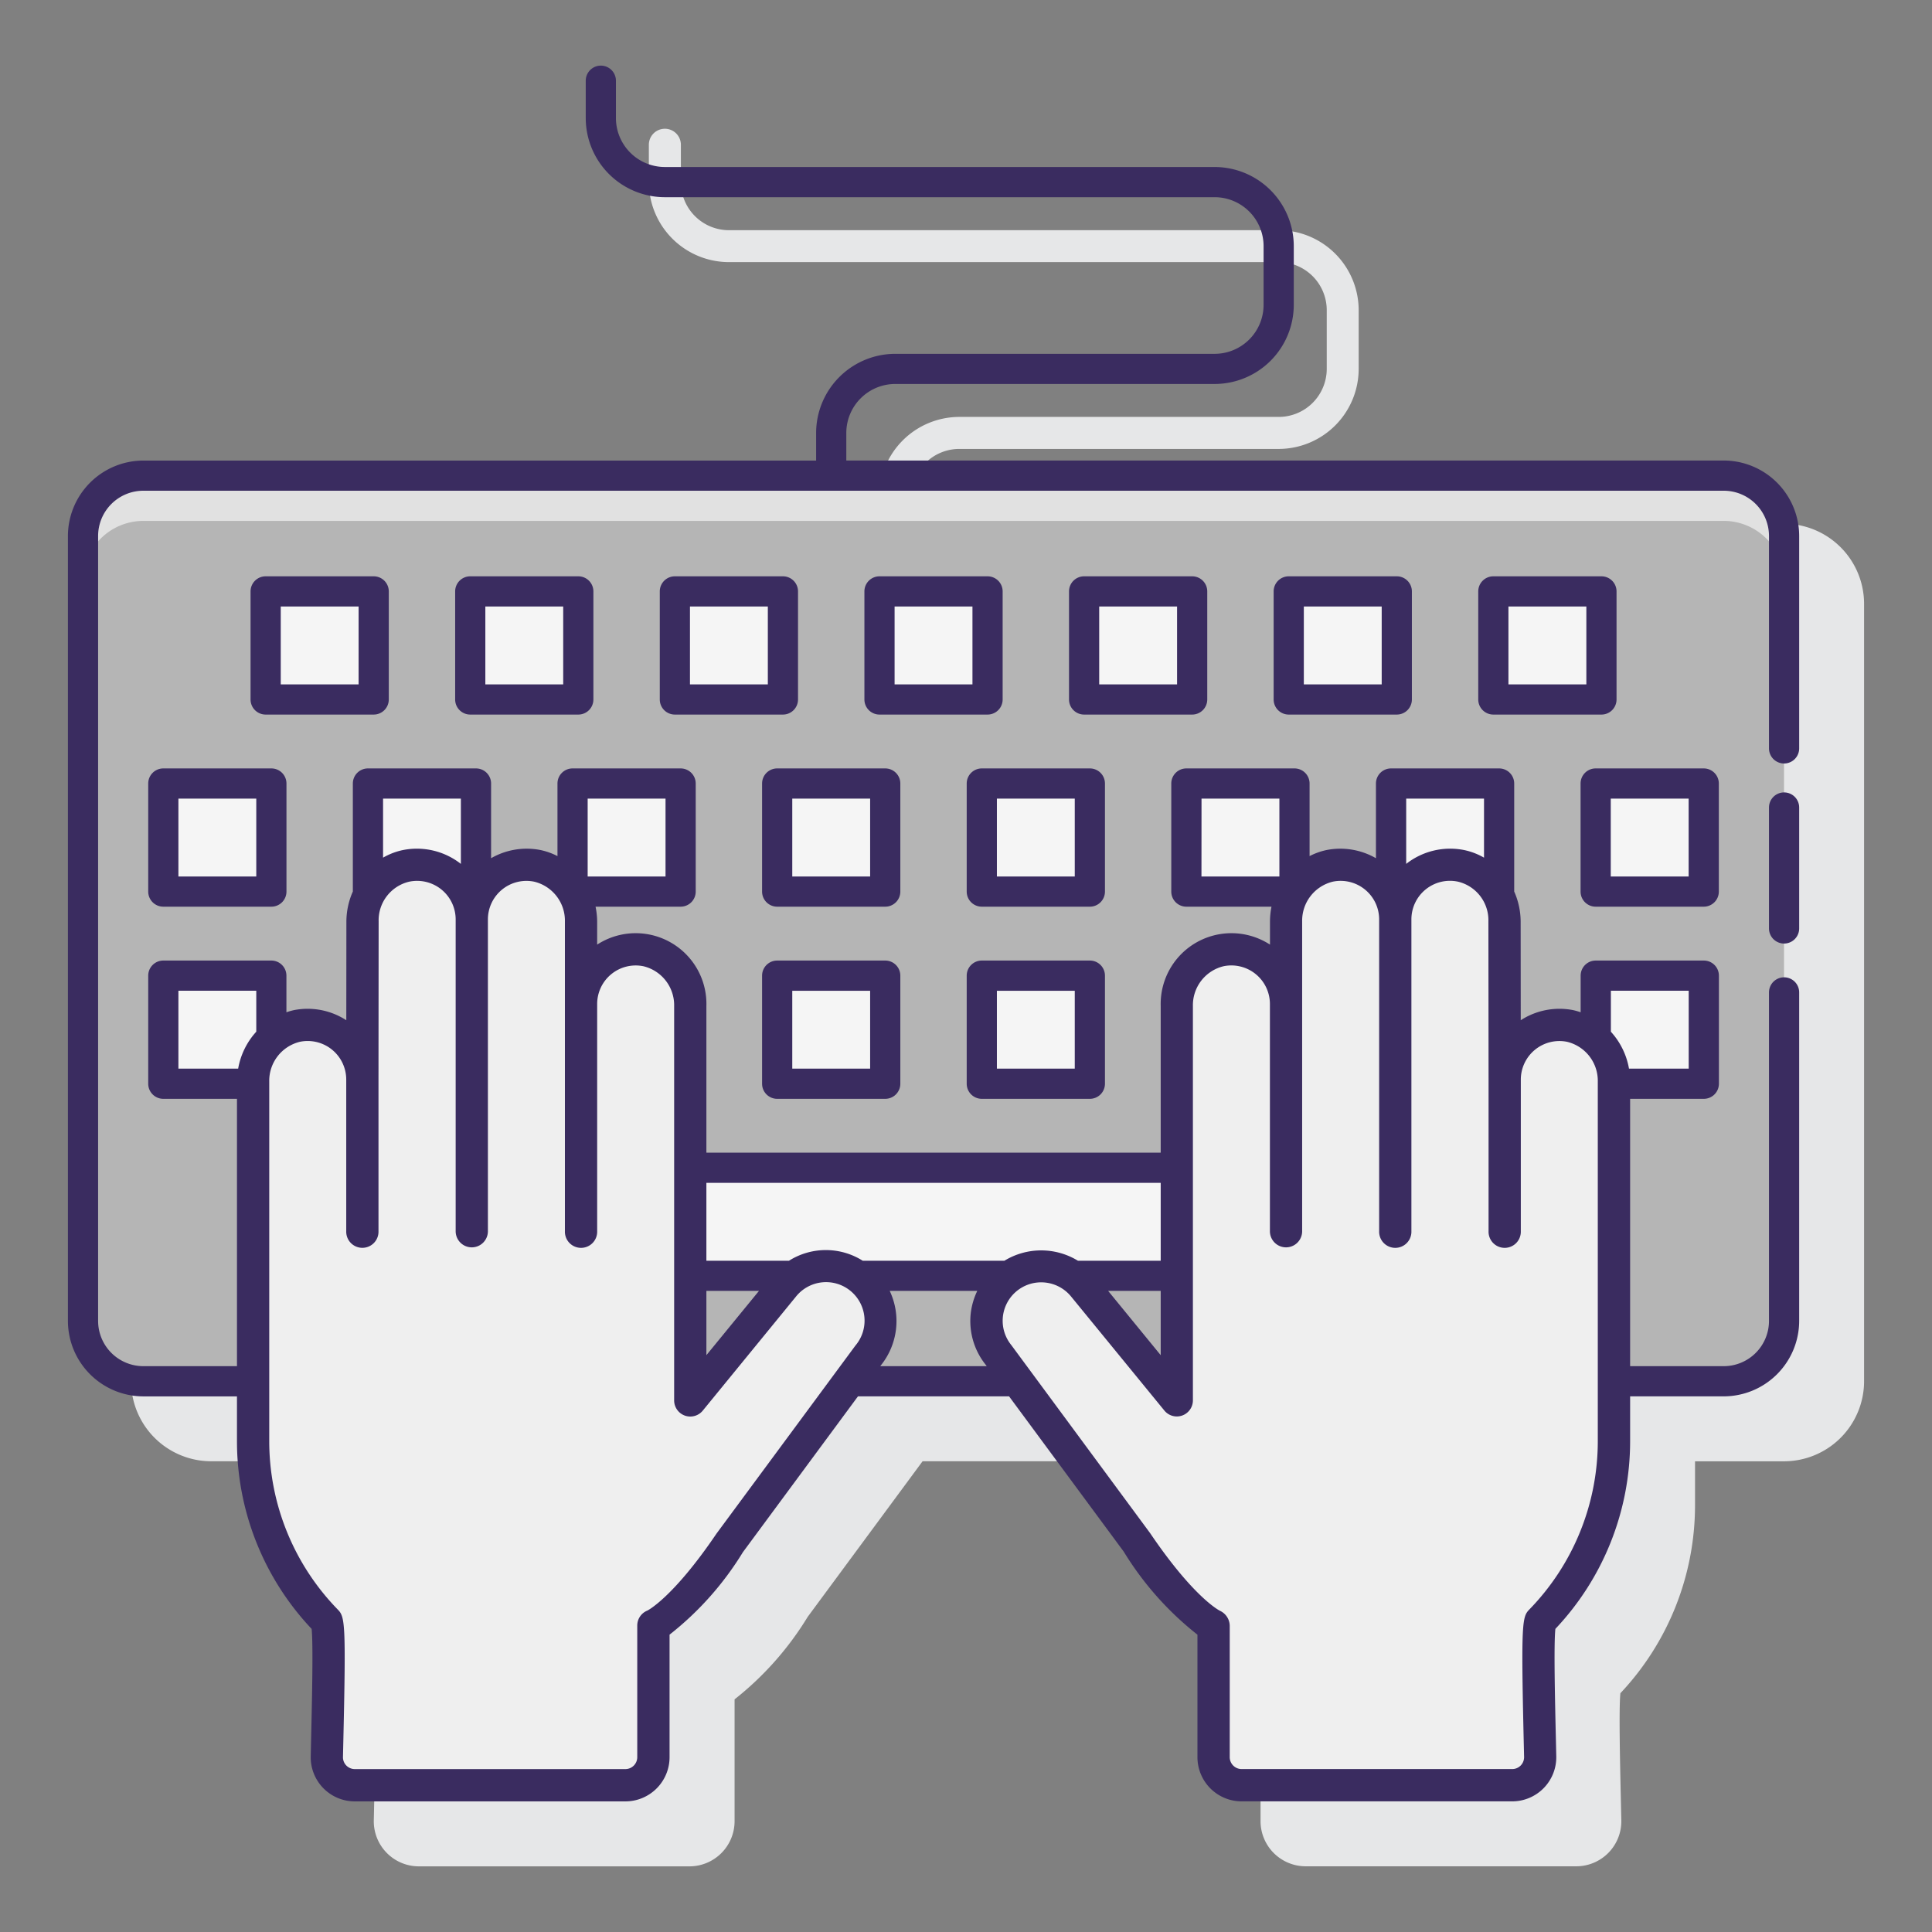 <?xml version="1.0"?>
<svg xmlns="http://www.w3.org/2000/svg" xmlns:xlink="http://www.w3.org/1999/xlink" xmlns:svgjs="http://svgjs.com/svgjs" version="1.1" width="512" height="512" x="0" y="0" viewBox="0 0 128 128" style="enable-background:new 0 0 512 512" xml:space="preserve" class=""><rect x="0" y="0" width="128" height="128" fill="#808080" stroke="none"/><g><path xmlns="http://www.w3.org/2000/svg" d="m123.5 40a5.31 5.31 0 0 0 -5.3-5.3h-57.827v-1.775a3.186 3.186 0 0 1 3.182-3.182h21.161a5.309 5.309 0 0 0 5.3-5.3v-3.892a5.309 5.309 0 0 0 -5.3-5.3h-36.424a3.185 3.185 0 0 1 -3.182-3.182v-2.478a1.061 1.061 0 1 0 -2.122 0v2.474a5.309 5.309 0 0 0 5.3 5.3h36.428a3.186 3.186 0 0 1 3.184 3.186v3.889a3.185 3.185 0 0 1 -3.182 3.182h-21.163a5.309 5.309 0 0 0 -5.3 5.3v1.767h-44.27a5.31 5.31 0 0 0 -5.3 5.3v51.523a5.309 5.309 0 0 0 5.3 5.3h5.894v2.913a18.165 18.165 0 0 0 4.948 12.459c.107 1.031.021 4.768-.037 7.3l-.025 1.115a2.988 2.988 0 0 0 2.989 3.052h17.923a2.994 2.994 0 0 0 2.991-2.99v-8.075a20.642 20.642 0 0 0 4.845-5.467l7.609-10.305h9.937l7.584 10.267a20.85 20.85 0 0 0 4.871 5.5v8.076a2.994 2.994 0 0 0 2.991 2.99h17.923a2.986 2.986 0 0 0 2.989-3.052l-.025-1.115c-.058-2.53-.144-6.267-.037-7.3a18.164 18.164 0 0 0 4.945-12.452v-2.913h5.9a5.309 5.309 0 0 0 5.3-5.3z" fill="#e6e7e8" data-original="#e6e7e8" style="" class=""/><rect xmlns="http://www.w3.org/2000/svg" fill="#b5b5b5" height="60.001" rx="4" width="112.697" x="5.5" y="31.511" data-original="#6dc9f7" style="" class=""/><path xmlns="http://www.w3.org/2000/svg" d="m114.2 31.511h-104.7a4 4 0 0 0 -4 4v3a4 4 0 0 1 4-4h104.7a4 4 0 0 1 4 4v-3a4 4 0 0 0 -4-4z" fill="#e1e1e1" data-original="#ffffff" style="" class=""/><g xmlns="http://www.w3.org/2000/svg" fill="#0089ef"><path d="m17.598 39.182h7.16v7.16h-7.16z" fill="#f5f5f5" data-original="#0089ef" style="" class=""/><path d="m31.155 39.182h7.16v7.16h-7.16z" fill="#f5f5f5" data-original="#0089ef" style="" class=""/><path d="m44.712 39.182h7.16v7.16h-7.16z" fill="#f5f5f5" data-original="#0089ef" style="" class=""/><path d="m58.269 39.182h7.16v7.16h-7.16z" fill="#f5f5f5" data-original="#0089ef" style="" class=""/><path d="m71.825 39.182h7.16v7.16h-7.16z" fill="#f5f5f5" data-original="#0089ef" style="" class=""/><path d="m85.382 39.182h7.16v7.16h-7.16z" fill="#f5f5f5" data-original="#0089ef" style="" class=""/><path d="m98.939 39.182h7.16v7.16h-7.16z" fill="#f5f5f5" data-original="#0089ef" style="" class=""/><path d="m10.82 51.91h7.16v7.16h-7.16z" fill="#f5f5f5" data-original="#0089ef" style="" class=""/><path d="m26.89 57.369a3.606 3.606 0 0 1 3.838 1.7h.808v-7.159h-7.159v7.16h.19a3.509 3.509 0 0 1 2.323-1.701z" fill="#f5f5f5" data-original="#0089ef" style="" class=""/><path d="m37.933 51.91h7.16v7.16h-7.16z" fill="#f5f5f5" data-original="#0089ef" style="" class=""/><path d="m51.49 51.91h7.16v7.16h-7.16z" fill="#f5f5f5" data-original="#0089ef" style="" class=""/><path d="m65.047 51.91h7.16v7.16h-7.16z" fill="#f5f5f5" data-original="#0089ef" style="" class=""/><path d="m78.604 51.91h7.16v7.16h-7.16z" fill="#f5f5f5" data-original="#0089ef" style="" class=""/><path d="m96.807 57.369a3.507 3.507 0 0 1 2.322 1.7h.191v-7.159h-7.16v7.16h.809a3.6 3.6 0 0 1 3.838-1.701z" fill="#f5f5f5" data-original="#0089ef" style="" class=""/><path d="m105.717 51.91h7.16v7.16h-7.16z" fill="#f5f5f5" data-original="#0089ef" style="" class=""/><path d="m16.77 71.66a3.871 3.871 0 0 1 1.21-2.817v-4.2h-7.16v7.157h5.95z" fill="#f5f5f5" data-original="#0089ef" style="" class=""/><path d="m51.49 64.638h7.16v7.16h-7.16z" fill="#f5f5f5" data-original="#0089ef" style="" class=""/><path d="m65.047 64.638h7.16v7.16h-7.16z" fill="#f5f5f5" data-original="#0089ef" style="" class=""/><path d="m105.717 64.638v4.2a3.875 3.875 0 0 1 1.21 2.817v.145h5.95v-7.16z" fill="#f5f5f5" data-original="#0089ef" style="" class=""/><path d="m77.965 77.367h-32.233v7.159h6.968a3.6 3.6 0 0 1 4.042 0h10.22a3.6 3.6 0 0 1 4.043 0h6.964z" fill="#f5f5f5" data-original="#0089ef" style="" class=""/></g><path xmlns="http://www.w3.org/2000/svg" d="m104.021 67.972a3.623 3.623 0 0 0 -4.332 3.551l-.01-10.473a3.708 3.708 0 0 0 -2.872-3.681 3.623 3.623 0 0 0 -4.366 3.544 3.623 3.623 0 0 0 -4.333-3.551 3.709 3.709 0 0 0 -2.908 3.688v5.465a3.622 3.622 0 0 0 -4.333-3.55 3.709 3.709 0 0 0 -2.905 3.688v26.123l-6.172-7.547a3.619 3.619 0 0 0 -5.623 4.557l9.171 12.414c3.23 4.761 5.067 5.493 5.067 5.493v8.722a1.856 1.856 0 0 0 1.857 1.857h17.923a1.853 1.853 0 0 0 1.857-1.894c-.083-3.746-.227-8.722.045-9a17.079 17.079 0 0 0 4.84-11.894v-23.824a3.709 3.709 0 0 0 -2.906-3.688z" fill="#efefef" data-original="#ffd7e5" style="" class=""/><path xmlns="http://www.w3.org/2000/svg" d="m19.675 67.972a3.623 3.623 0 0 1 4.333 3.551l.01-10.473a3.707 3.707 0 0 1 2.872-3.681 3.623 3.623 0 0 1 4.366 3.544 3.622 3.622 0 0 1 4.332-3.551 3.71 3.71 0 0 1 2.906 3.688v5.465a3.621 3.621 0 0 1 4.332-3.55 3.709 3.709 0 0 1 2.906 3.688v26.123l6.175-7.547a3.619 3.619 0 1 1 5.623 4.557l-9.171 12.414c-3.231 4.761-5.067 5.493-5.067 5.493v8.722a1.857 1.857 0 0 1 -1.857 1.857h-17.923a1.853 1.853 0 0 1 -1.857-1.894c.082-3.746.227-8.722-.045-9a17.079 17.079 0 0 1 -4.84-11.894v-23.824a3.708 3.708 0 0 1 2.905-3.688z" fill="#efefef" data-original="#ffd7e5" style="" class=""/><path xmlns="http://www.w3.org/2000/svg" d="m114.2 30.511h-58.13v-1.828a3.247 3.247 0 0 1 3.243-3.244h21.161a5.248 5.248 0 0 0 5.242-5.239v-3.892a5.249 5.249 0 0 0 -5.242-5.243h-36.425a3.246 3.246 0 0 1 -3.242-3.243v-2.474a1 1 0 1 0 -2 0v2.474a5.248 5.248 0 0 0 5.242 5.243h36.425a3.246 3.246 0 0 1 3.242 3.243v3.892a3.245 3.245 0 0 1 -3.242 3.242h-21.161a5.25 5.25 0 0 0 -5.243 5.244v1.828h-44.57a5.006 5.006 0 0 0 -5 5v52a5.006 5.006 0 0 0 5 5h6.2v2.973a18.1 18.1 0 0 0 4.946 12.431c.11 1 .025 4.749-.034 7.283l-.025 1.158a2.92 2.92 0 0 0 2.924 2.988h17.924a2.929 2.929 0 0 0 2.925-2.926v-8.121a20.589 20.589 0 0 0 4.858-5.463l7.626-10.327h10.008l7.6 10.292a20.78 20.78 0 0 0 4.882 5.5v8.117a2.929 2.929 0 0 0 2.926 2.926h17.923a2.923 2.923 0 0 0 2.924-2.987l-.025-1.122c-.059-2.548-.146-6.314-.034-7.319a18.105 18.105 0 0 0 4.952-12.432v-2.973h6.2a5.006 5.006 0 0 0 5-5v-21.762a1 1 0 0 0 -2 0v21.762a3 3 0 0 1 -3 3h-6.2v-17.712h4.882a1 1 0 0 0 1-1v-7.161a1 1 0 0 0 -1-1h-7.16a1 1 0 0 0 -1 1v2.427a4.385 4.385 0 0 0 -.5-.143 4.719 4.719 0 0 0 -3.469.67l-.006-6.542a4.95 4.95 0 0 0 -.427-1.984v-7.157a1 1 0 0 0 -1-1h-7.16a1 1 0 0 0 -1 1v4.949a4.734 4.734 0 0 0 -3.252-.546 4.43 4.43 0 0 0 -1.145.406v-4.809a1 1 0 0 0 -1-1h-7.163a1 1 0 0 0 -1 1v7.16a1 1 0 0 0 1 1h5.64a5.046 5.046 0 0 0 -.1.981v1.532a4.688 4.688 0 0 0 -7.24 4.069v9.714h-30.1v-9.714a4.686 4.686 0 0 0 -7.237-4.069v-1.532a4.97 4.97 0 0 0 -.106-.981h5.636a1 1 0 0 0 1-1v-7.16a1 1 0 0 0 -1-1h-7.159a1 1 0 0 0 -1 1v4.809a4.45 4.45 0 0 0 -1.146-.406 4.731 4.731 0 0 0 -3.252.546v-4.949a1 1 0 0 0 -1-1h-7.159a1 1 0 0 0 -1 1v7.154a4.961 4.961 0 0 0 -.428 1.986l-.006 6.543a4.713 4.713 0 0 0 -3.467-.67 4.359 4.359 0 0 0 -.5.143v-2.427a1 1 0 0 0 -1-1h-7.156a1 1 0 0 0 -1 1v7.161a1 1 0 0 0 1 1h4.88v17.712h-6.2a3 3 0 0 1 -3-3v-52a3 3 0 0 1 3-3h104.7a3 3 0 0 1 3 3v14.071a1 1 0 0 0 2 0v-14.072a5.006 5.006 0 0 0 -5-5zm-67.4 59.273v-4.258h3.484zm11.521.728.039-.054a4.679 4.679 0 0 0 .586-4.932h5.8a4.68 4.68 0 0 0 -.433 1.494 4.63 4.63 0 0 0 .992 3.4l.067.091zm18.579-.728-3.482-4.258h3.482zm34.981-24.145v5.161h-3.956a4.879 4.879 0 0 0 -1.2-2.446v-2.715zm-13.561-12.729v3.912a4.409 4.409 0 0 0 -1.3-.5 4.712 4.712 0 0 0 -3.856.913v-4.325zm-18.716 0h5.159v5.16h-5.163zm-1.28 40.872a1.067 1.067 0 0 0 .709-1.006v-26.124a2.655 2.655 0 0 1 2.037-2.638 2.555 2.555 0 0 1 3.065 2.5v15.058a1.068 1.068 0 1 0 2.136 0v-20.521a2.658 2.658 0 0 1 2.038-2.64 2.553 2.553 0 0 1 3.063 2.5v20.661a1.069 1.069 0 1 0 2.137 0v-20.659a2.554 2.554 0 0 1 3.089-2.5 2.626 2.626 0 0 1 2.012 2.636l.011 10.471v10.052a1.069 1.069 0 1 0 2.137 0v-10.05a2.557 2.557 0 0 1 3.063-2.5 2.659 2.659 0 0 1 2.037 2.64v23.823a15.988 15.988 0 0 1 -4.538 11.151c-.468.483-.551.822-.371 8.65l.026 1.119a.787.787 0 0 1 -.79.8h-17.923a.789.789 0 0 1 -.789-.789v-8.716a1.113 1.113 0 0 0 -.645-.98c-.016-.008-1.7-.823-4.631-5.148l-9.197-12.459a2.548 2.548 0 0 1 1.978-4.155 2.556 2.556 0 0 1 1.989.946l6.175 7.548a1.064 1.064 0 0 0 1.182.33zm-1.424-15.416v5.16h-5.485a4.674 4.674 0 0 0 -4.869 0h-9.39a4.574 4.574 0 0 0 -4.882 0h-5.474v-5.16zm-37.966-25.456h5.159v5.16h-5.159zm-8.4 0v4.325a4.717 4.717 0 0 0 -3.855-.913 4.434 4.434 0 0 0 -1.3.5v-3.912zm-10.658 16.11a2.555 2.555 0 0 1 3.063 2.5v10.05a1.069 1.069 0 1 0 2.137 0v-10.047l.01-10.472a2.627 2.627 0 0 1 2.014-2.635 2.555 2.555 0 0 1 3.089 2.5v20.656a1.068 1.068 0 1 0 2.136 0v-20.659a2.553 2.553 0 0 1 3.064-2.5 2.658 2.658 0 0 1 2.038 2.64v20.519a1.069 1.069 0 1 0 2.137 0v-15.056a2.552 2.552 0 0 1 3.063-2.5 2.655 2.655 0 0 1 2.037 2.638v26.122a1.069 1.069 0 0 0 1.9.677l6.173-7.553a2.552 2.552 0 1 1 3.934 3.251l-9.2 12.453c-2.9 4.279-4.581 5.1-4.579 5.1a1.068 1.068 0 0 0 -.672.992v8.722a.79.79 0 0 1 -.789.789h-17.919a.787.787 0 0 1 -.567-.237.777.777 0 0 1 -.222-.566l.026-1.157c.178-7.791.1-8.128-.371-8.611a15.987 15.987 0 0 1 -4.54-11.152v-23.824a2.658 2.658 0 0 1 2.038-2.64zm-8.056-3.381h5.159v2.713a4.877 4.877 0 0 0 -1.2 2.446h-3.959z" fill="#3a2c60" data-original="#3a2c60" style="" class=""/><path xmlns="http://www.w3.org/2000/svg" d="m118.2 52.5a1 1 0 0 0 -1 1v8.012a1 1 0 0 0 2 0v-8.012a1 1 0 0 0 -1-1z" fill="#3a2c60" data-original="#3a2c60" style="" class=""/><path xmlns="http://www.w3.org/2000/svg" d="m25.758 46.342v-7.16a1 1 0 0 0 -1-1h-7.158a1 1 0 0 0 -1 1v7.16a1 1 0 0 0 1 1h7.159a1 1 0 0 0 .999-1zm-2-1h-5.158v-5.16h5.159z" fill="#3a2c60" data-original="#3a2c60" style="" class=""/><path xmlns="http://www.w3.org/2000/svg" d="m31.155 38.182a1 1 0 0 0 -1 1v7.16a1 1 0 0 0 1 1h7.159a1 1 0 0 0 1-1v-7.16a1 1 0 0 0 -1-1zm6.159 7.16h-5.159v-5.16h5.159z" fill="#3a2c60" data-original="#3a2c60" style="" class=""/><path xmlns="http://www.w3.org/2000/svg" d="m52.871 46.342v-7.16a1 1 0 0 0 -1-1h-7.159a1 1 0 0 0 -1 1v7.16a1 1 0 0 0 1 1h7.159a1 1 0 0 0 1-1zm-2-1h-5.159v-5.16h5.159z" fill="#3a2c60" data-original="#3a2c60" style="" class=""/><path xmlns="http://www.w3.org/2000/svg" d="m66.428 46.342v-7.16a1 1 0 0 0 -1-1h-7.159a1 1 0 0 0 -1 1v7.16a1 1 0 0 0 1 1h7.159a1 1 0 0 0 1-1zm-2-1h-5.159v-5.16h5.159z" fill="#3a2c60" data-original="#3a2c60" style="" class=""/><path xmlns="http://www.w3.org/2000/svg" d="m79.984 46.342v-7.16a1 1 0 0 0 -1-1h-7.159a1 1 0 0 0 -1 1v7.16a1 1 0 0 0 1 1h7.159a1 1 0 0 0 1-1zm-2-1h-5.159v-5.16h5.159z" fill="#3a2c60" data-original="#3a2c60" style="" class=""/><path xmlns="http://www.w3.org/2000/svg" d="m85.382 38.182a1 1 0 0 0 -1 1v7.16a1 1 0 0 0 1 1h7.159a1 1 0 0 0 1-1v-7.16a1 1 0 0 0 -1-1zm6.159 7.16h-5.159v-5.16h5.159z" fill="#3a2c60" data-original="#3a2c60" style="" class=""/><path xmlns="http://www.w3.org/2000/svg" d="m107.1 46.342v-7.16a1 1 0 0 0 -1-1h-7.162a1 1 0 0 0 -1 1v7.16a1 1 0 0 0 1 1h7.162a1 1 0 0 0 1-1zm-2-1h-5.162v-5.16h5.162z" fill="#3a2c60" data-original="#3a2c60" style="" class=""/><path xmlns="http://www.w3.org/2000/svg" d="m10.82 50.91a1 1 0 0 0 -1 1v7.16a1 1 0 0 0 1 1h7.159a1 1 0 0 0 1-1v-7.16a1 1 0 0 0 -1-1zm6.159 7.16h-5.159v-5.16h5.159z" fill="#3a2c60" data-original="#3a2c60" style="" class=""/><path xmlns="http://www.w3.org/2000/svg" d="m59.649 51.91a1 1 0 0 0 -1-1h-7.159a1 1 0 0 0 -1 1v7.16a1 1 0 0 0 1 1h7.159a1 1 0 0 0 1-1zm-2 6.16h-5.159v-5.16h5.159z" fill="#3a2c60" data-original="#3a2c60" style="" class=""/><path xmlns="http://www.w3.org/2000/svg" d="m73.206 51.91a1 1 0 0 0 -1-1h-7.159a1 1 0 0 0 -1 1v7.16a1 1 0 0 0 1 1h7.159a1 1 0 0 0 1-1zm-2 6.16h-5.159v-5.16h5.159z" fill="#3a2c60" data-original="#3a2c60" style="" class=""/><path xmlns="http://www.w3.org/2000/svg" d="m105.717 60.07h7.16a1 1 0 0 0 1-1v-7.16a1 1 0 0 0 -1-1h-7.16a1 1 0 0 0 -1 1v7.16a1 1 0 0 0 1 1zm1-7.16h5.16v5.16h-5.16z" fill="#3a2c60" data-original="#3a2c60" style="" class=""/><path xmlns="http://www.w3.org/2000/svg" d="m51.49 72.8h7.159a1 1 0 0 0 1-1v-7.161a1 1 0 0 0 -1-1h-7.159a1 1 0 0 0 -1 1v7.161a1 1 0 0 0 1 1zm1-7.159h5.159v5.159h-5.159z" fill="#3a2c60" data-original="#3a2c60" style="" class=""/><path xmlns="http://www.w3.org/2000/svg" d="m65.047 72.8h7.159a1 1 0 0 0 1-1v-7.161a1 1 0 0 0 -1-1h-7.159a1 1 0 0 0 -1 1v7.161a1 1 0 0 0 1 1zm1-7.159h5.159v5.159h-5.159z" fill="#3a2c60" data-original="#3a2c60" style="" class=""/></g></svg>
